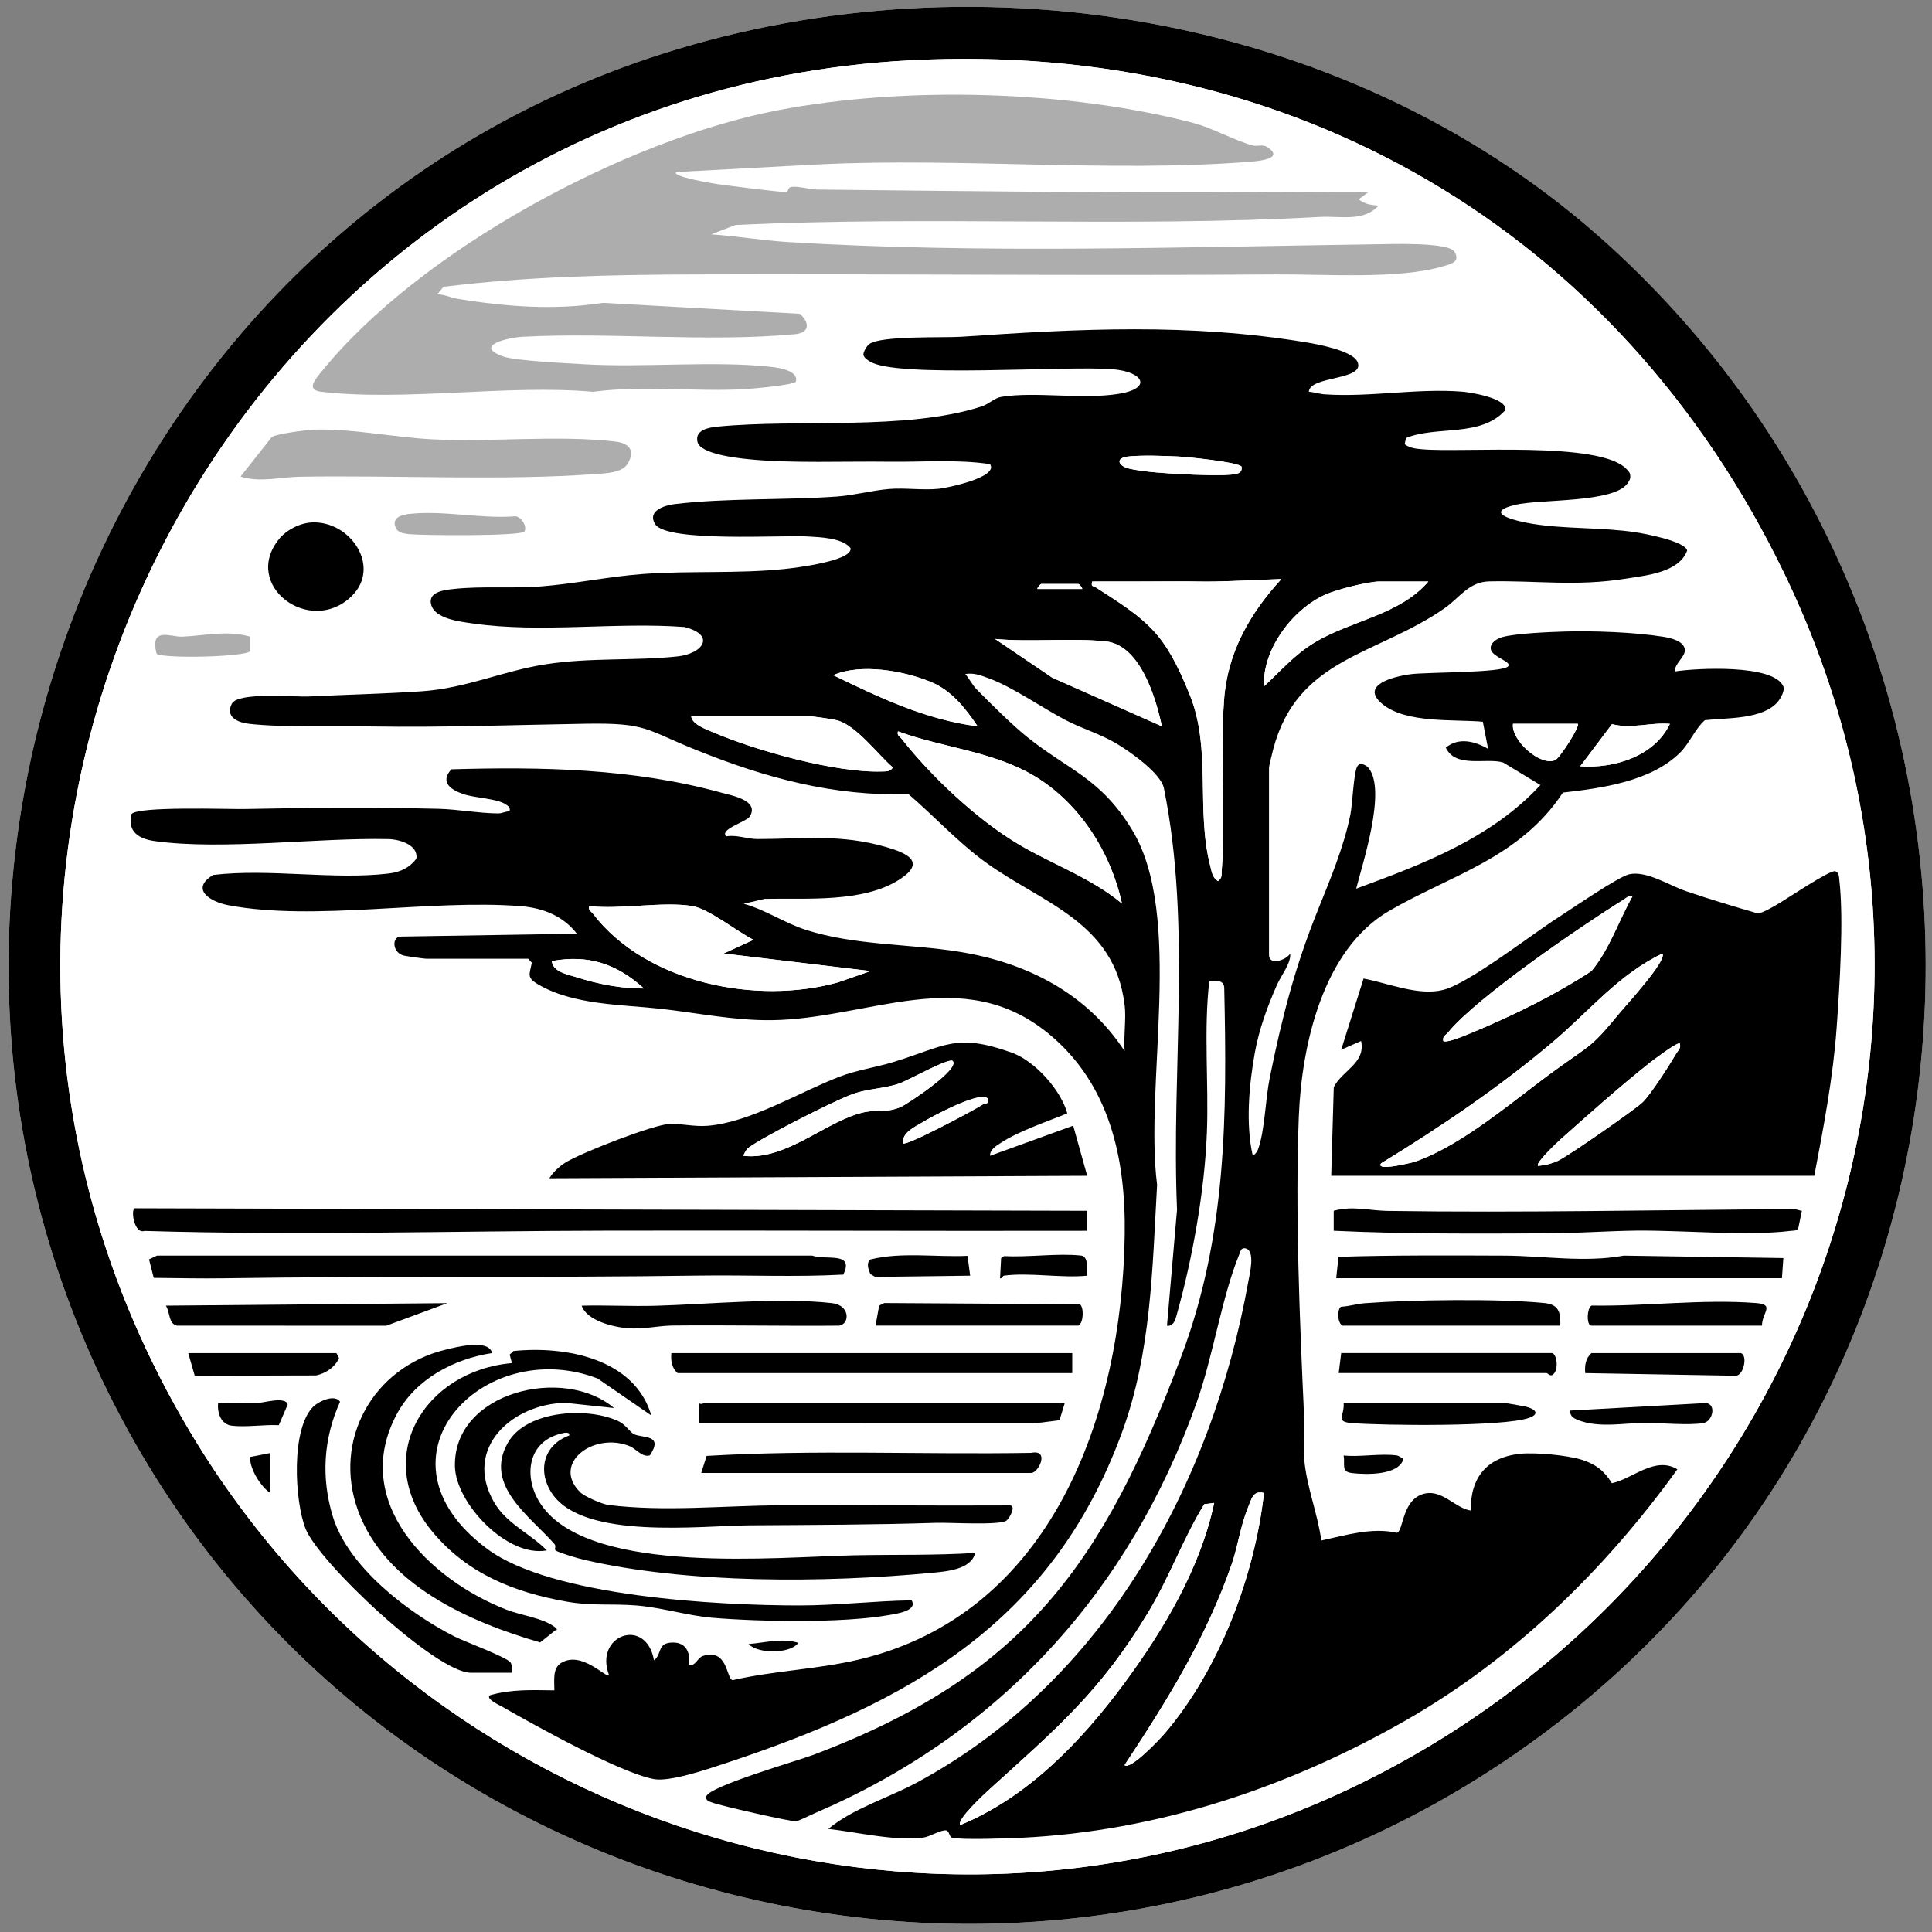 <?xml version="1.0" encoding="UTF-8"?>
<svg id="Layer_1" data-name="Layer 1" xmlns="http://www.w3.org/2000/svg" viewBox="0 0 780 780">
  <rect x="0" y="0" width="780" height="780" fill="#808080" stroke="none"/>
  <defs>
    <style>
      .cls-1 {
        fill: #adadad;
      }

      .cls-2 {
        fill: #fff;
      }
    </style>
  </defs>
  <path class="cls-2" d="M649.63,99.08C548.34,6.8,396.86-19.64,267.25,21.77,42.63,93.54-61.71,357.31,46.32,567.48c109.65,213.32,387.37,275.46,578.91,130.86,193.91-146.39,203.1-436.43,24.39-599.25Z"/>
  <path d="M649.63,99.08c178.7,162.82,169.52,452.86-24.39,599.25-191.55,144.61-469.26,82.46-578.91-130.86C-61.71,357.31,42.63,93.54,267.25,21.77c129.61-41.41,281.09-14.97,382.38,77.31ZM367.34,24.35C93.46,38.77-63.79,342.77,76.83,578.22c94.63,158.44,295.4,223.44,464.32,145.68,185.49-85.39,269.58-305.72,179.13-492.53C653.16,92.75,521.68,16.22,367.34,24.35Z"/>
  <path class="cls-2" d="M367.34,24.35c154.34-8.13,285.82,68.4,352.94,207.03,90.45,186.81,6.36,407.14-179.13,492.53-168.92,77.76-369.68,12.76-464.32-145.68C-63.79,342.77,93.46,38.77,367.34,24.35ZM481.8,49.65c-50.64-13.21-116.32-14.99-167.74-5.13-61.48,11.79-144.6,56.5-184.28,105.55-2.53,3.12-6.39,7.39-.04,8.12,33.82,3.91,75.06-3.06,109.67,0,19.88-2.64,40.29-.03,60.32-1.01,3.21-.16,20.61-1.67,21.57-3.08,1.18-4.33-6.44-5.56-9.65-5.92-23.12-2.65-51.93.37-76.29-1.13-6.68-.41-27.13-1.34-32.11-3.09-12.62-4.42,2.11-7.69,7.9-7.99,36-1.86,73.79,2.25,109.66-1.01,6.27-.57,6.06-4.71,2.11-8.25l-79.54-4.43c-19.57,3.06-38.74,1.57-58.21-1.54-2.92-.47-5.65-1.83-8.64-1.92l2.51-3.01c34.04-4.2,67.28-4.88,101.58-5,77.75-.28,155.93.57,234.26-.01,19.6-.15,50.02,2.11,68.01-3.35,3.15-.96,6.65-1.86,4.33-5.77s-25.89-3.12-31.22-3.05c-78.03,1.08-160.66,3.89-238.27-.92-10.13-.63-20.46-2.42-30.62-3.08l9.8-3.77c78.27-3.8,157.58,1.06,236.01-3.27,8.06-.44,17.65,2.09,23.61-4.55-3.71-.43-5.06-.44-8.03-2.54l4.01-2.99c-13.9.13-27.84-.19-41.75-.05-59.96.57-120.7-.31-180.96-.93-2.82-.03-7.39-1.4-10.06-1.08-2.02.24-1.3,1.84-2.15,2.05-1.37.32-24.2-2.64-27.84-3.15-1.41-.2-19.04-3.05-16.72-4.9l57.77-3.08c56.19-2.74,117.29,3.25,172.95-.98,3.5-.27,15.3-1.06,7.92-5.97-2-1.32-3.97-.14-6.14-.74-7.22-2-16.04-7.01-23.74-9.02ZM454.01,405.65c.69,5.81-.5,12.71,0,18.65-15.38-23.51-39.75-35.83-67.02-40.16-20.25-3.21-41.88-2.47-61.62-8.78-8.54-2.73-16.47-8.19-25.17-10.56l8.55-1.99c16.77-.35,39.79,1.69,54.48-7.88,10.81-7.04,2.87-10.59-5.51-13.02-18.6-5.4-33.55-3.22-52.01-3.23-4.11,0-8.24-1.82-12.56-1.09-2.84-2.92,8.2-5.83,9.55-8.06,3.92-6.49-7.35-8.44-11.54-9.59-35.47-9.77-72.34-10.49-108.95-9.42-4.73,5.14-.35,8.24,4.83,10.01,4.63,1.58,13.45,1.76,17.02,4.1,1.21.79,1.97,1.25,1.64,2.89-1.54-.11-3.04.82-4.52.81-7.52-.02-16.64-1.67-24.09-1.86-26.27-.65-52.28-.46-78.42.08-6.44.13-43.53-1.21-45.65,2.1-1.7,7.19,3.12,10,9.51,10.87,27.4,3.76,65.85-1.46,94.31-.82,4.44.1,12.07,2.34,11.22,7.93-2.88,3.76-6.58,5.41-11.22,5.97-22.15,2.64-48.25-2.11-70.81.57-9.41,5.68-1.27,10.81,6.02,12.2,34.97,6.66,81.41-2.49,118.22.41,8.82.7,17.11,3.92,22.58,11.12l-71.74,1.16c-3.12,1.03-2.4,6.79,2.08,7.7,1.28.26,7.94,1.23,8.83,1.23h41.22l1.44,1.63c-.92,4.71-2.17,5.93,2.38,8.64,14.24,8.49,34,8.21,49.5,9.93,14.97,1.66,29.85,4.81,45.02,4.61,39.09-.51,76.95-23.09,111.73,5.45,24.66,20.24,31.18,50.41,30.73,81.17-1.06,72.94-29.49,153.19-107.42,171.54-16.91,3.98-34.13,4.45-50.88,8.3-2.61-.58-1.81-12.86-11.94-9.8-2.22.67-2.97,4.16-5.73,3.82.84-5.68-1.52-9.78-7.57-9.16-5.09.52-3.33,4.72-6.5,7.14-3.17-17.91-24.44-10.17-18.11,6.05-1.37,1.15-11.22-10.15-19.5-4.93-3.47,2.19-2.57,7.41-2.61,10.99-8.97-.11-17.47-.52-26.14,2.02-1.53,1.52,4.09,4.02,5.01,4.55,13.36,7.65,47.62,26.69,61.29,29.26,6.41,1.2,21.34-3.89,28.16-6.14,74.43-24.53,132.68-56.68,160.91-134.03,11.74-32.18,12.18-66.01,14.1-99.79-5.17-40.28,10.88-108.73-10.07-143.23-12.84-21.15-25.68-24.05-42.73-37.8-5.53-4.46-15.04-13.81-20.17-19.09-1.68-1.73-2.87-4.25-4.48-6.08,3.7-.57,6.44.63,9.73,1.83,9.28,3.39,21.36,11.82,30.61,16.69,6.68,3.52,14.11,5.64,20.66,9.53,5.45,3.24,17.98,12.01,19.2,18.05,11.3,55.85,2.92,113.41,5.3,170.19l-4.06,46.83c2.38.37,3.27-2.03,3.76-3.78,6.49-22.94,11.46-50.61,12.36-74.31.77-20.31-1.34-40.84.96-61.04,2.51-.02,5.73-.74,6.03,2.53,1.16,51.59,1.03,100.26-17.33,148.98-31.42,83.39-63.19,128.84-149.04,161.05-6.03,2.26-41.89,12.6-42.74,16.63-.36,1.72,1.33,2.04,2.51,2.5,2.95,1.15,32.05,7.83,33.8,7.52,1.15-.2,5.88-2.57,7.59-3.3,74.69-32.07,127.01-89.49,154.16-166,6.56-18.48,10.14-42.57,17.09-59.48.48-1.17.7-2.91,2.48-2.54,4.19.88,1.76,10.34,1.23,13.31-14.81,82.62-58.57,161.96-133.93,202.42-11.76,6.32-25.46,10.26-35.67,18.67,11.33,1.24,27.45,5.12,38.64,3.46,2.27-.34,7.24-3.3,9.05-2.84,1.19.3,1.14,2.63,2.27,2.93,3.66.96,22.87.27,28,.02,54.82-2.61,107.67-20.26,154.95-47.26,43.78-25,80.51-60.76,109.89-101.5-9.03-5.47-18.08,3.86-26.44,5.62-3.01-4.94-6.48-7.64-11.97-9.42-5.84-1.9-18.95-3.11-25.14-2.46-13.3,1.4-20.04,9.51-19.88,22.9-6.09-.88-11.35-8.34-18.36-6.89-9.49,1.97-8.7,15.08-11.42,15.88-10.15-2.29-20.62.97-30.53,3.11-1.53-11.04-5.99-21.75-6.91-32.9-.5-6,.18-12.06-.09-18.06-1.74-38.4-3.58-81.61-2.1-119.98,1.12-28.96,9.64-67.69,36.57-83.3,24.89-14.43,52.73-21.35,70.05-47.71,15.73-1.79,35.46-4.45,47.28-16.1,3.78-3.73,6.01-9.54,10.03-13.13,8.56-1.01,23.58-.14,29.6-7.61,1.07-1.33,2.77-4.38,2.11-5.98-3.8-9.14-35.29-7.41-43.78-6.09-.25-3.11,4.07-5.78,4-8.58-.09-3.69-5.81-4.96-8.64-5.41-11.62-1.86-28.28-2.48-40.09-2.12-6.12.19-19.5.75-24.92,2.23-2.17.6-5.32,2.47-4.64,5.11.79,3.07,8.73,4.88,6.92,6.74-2.61,2.68-32.85,2.24-39.58,3.17-6.24.86-20.54,4.24-11.2,11.99,9.57,7.93,28.79,6.12,40.59,7.17l2.13,10.96c-5.23-3.06-11.95-4.83-17.08-.49,3.96,8.45,16.34,3.95,23.16,5.99l15.03,9.1c-19.82,21.51-47.56,31.97-74.38,41.85,2.75-10.73,12.23-39.56,5.07-48.67-.99-1.26-3.47-2.53-4.59-.75-1.49,2.38-1.96,15.14-2.79,19.38-2.59,13.09-8.34,26.7-13.31,39.08-9.19,22.88-14.34,42.99-19.28,67.37-1.72,8.5-1.93,20.1-4.38,27.86-.52,1.65-1.04,2.55-2.45,3.59-2.93-12.72-1.53-28.58.8-41.54,1.72-9.54,5.01-18.55,8.9-27.37,1.79-4.07,5.79-8.88,5.39-12.74-1.56,2.6-8.55,5.03-8.55.5v-75.61c0-.63,1.36-6.12,1.69-7.38,9.72-37.03,41.73-37.88,69-56.82,6.38-4.43,9.91-10.8,18.27-10.98,19.29-.41,34.96,2.13,55.14-1.1,8.31-1.33,21.39-2.48,24.71-11.3-.63-3.81-17.27-6.88-20.8-7.42-13.72-2.07-28.33-1.23-41.81-3.44-6.01-.98-20.51-4.29-6.86-7.62,10-2.44,40.08-.67,45.5-8.81.64-.97,1.19-1.81.99-3.04-.03-1.2-.78-1.83-1.52-2.62-10.67-11.39-66.24-6.5-82.52-7.98-2.5-.23-4.94-.44-7.03-2.03l.55-2.53c12.61-5.08,30.11-.11,40.12-11.25.82-4.86-14.3-7.21-17.48-7.45-18.44-1.44-36.97,2.32-55.37,1.09-2.23-.15-4.29-.86-6.49-1.06.35-6.54,22.94-4.47,19.64-12.06-1.93-4.44-15.77-7.05-20.43-7.82-47.51-7.88-91.83-5.56-139.47-2.31-7.24.49-32.53-.54-37.24,2.98-.95.71-2.54,3.29-2.32,4.45.46,1.22,1.5,1.85,2.52,2.51,10.84,6.96,79.88,1.54,98.35,3.19,12.35,1.1,15.83,7.8,1.92,9.96-14.84,2.3-33.37-1.04-47.09,1.17-2.83.46-4.99,2.92-8.14,3.93-30.54,9.81-74,4.89-106.53,8.1-3.56.35-9.11,1.54-8.03,6.18s15.65,6.45,20.11,6.92c17.32,1.82,39.35.82,57.25,1.06,13.53.18,27.45-1.03,40.75.98,3.6,5.36-17.64,9.64-20.73,9.95-6.54.66-13.57-.45-20.02.08-6.98.58-14.06,2.56-21.08,3.05-21.17,1.5-44.64.55-65.34,3.03-4.09.49-11.37,2.62-8.05,8.09,4.53,7.47,51.39,4.38,61.38,4.98,5.29.32,14.06.54,17.51,4.68,1.06,5.25-22.68,8.05-26.61,8.46-18.95,1.98-38.27.63-57.29,2.03-13.58,1-27.71,3.99-41.24,5.02-11.58.88-23.54-.23-35.17,1.03-3.59.39-10.26,1.1-9.04,6.16,1.45,6.04,12.13,7.07,17.22,7.8,27.19,3.88,57.47-.7,85.08,1.39,12.86,3.26,7.4,10.77-2.78,11.87-17.23,1.85-35.07.39-53.14,3.16-17.65,2.71-32.04,9.71-50.42,10.94-14.9.99-30.23,1.34-45.19,2.07-5.89.29-28.76-1.93-31.23,2.97-2.72,5.4,2.56,7.58,7.06,8.08,13.62,1.52,34.72.82,49.21,1.06,28.85.47,57.78-.63,86.47-1.1,24.96-.41,23.99,2.24,44.79,10.61,28,11.27,55.1,18.67,85.74,17.86,10.48,8.99,19.8,19.27,30.98,27.41,22.59,16.45,52.22,24.02,56.19,57.58ZM97.11,192.41c7.85,2.51,16.07.2,23.66.07,38.34-.66,82.02,1.67,119.59-1.08,4.28-.31,10.77-.51,12.98-4.11,3.21-5.23.84-8.34-4.91-9.01-23.59-2.75-50.54.35-74.46-.94-15.53-.84-31.55-4.33-47.21-3.87-2.94.09-14.92,1.65-16.99,2.92l-12.67,16.02ZM211.71,214.59c1.32-1.96-1.47-6.79-4.47-6.09-13.71.92-28.7-2.56-42.29-.98-4.08.47-7.43,2.35-4.52,6.6,1.35,1.04,2.87,1.32,4.52,1.51,4.95.57,45.45.91,46.76-1.04ZM125.91,210.92c-4.79.22-10.21,2.96-13.23,6.68-15.24,18.76,12.45,39.34,29.17,23.2,12.31-11.88-.32-30.61-15.94-29.88ZM101.02,257.05c-9.06-2.73-18.55-.38-27.53-.01-4.29.18-12.33-3.85-10.59,5.43.1.55.14,1.13.47,1.6,4.52,1.93,35.77,1.09,37.65-1.18v-5.84ZM732.48,474.7c3.81-19.88,7.59-39.72,9.04-59.99,1.19-16.53,2.92-43.56,1.06-59.52-.15-1.28-.11-2.97-1.66-3.44-2.17-.65-20.52,11.85-24.22,13.87-2.21,1.2-4.42,2.6-6.9,3.2-9.74-2.84-19.5-5.75-29.11-9.03-6.94-2.37-15.78-8.3-22.88-6.84-4.27.88-23.54,14.14-28.79,17.5-10.65,6.81-35.88,26.5-46.3,29.18-10.01,2.58-22.4-2.75-32.2-4.57l-9.04,28.75,8.03-3.54c1.94,8.98-7.74,11.94-11.03,18.67l-1.03,35.77h195.03ZM84.81,422.03c1.23-1.24,1.57-5.57,1.26-7.3-1.01-5.63-12.53-4.34-13.99,1.2-1.08,4.09,9.04,9.82,12.72,6.1ZM103.85,411.37c-5.76,1.76-3.5,11.21,1.86,11.94,5.75.78,10.76-4.13,7.57-9.69-2.38-1.86-6.52-3.14-9.43-2.25ZM161.14,412.51c-4.93-3.57-15.08-.87-12.02,6.45,4.36,10.43,19.99-.69,12.02-6.45ZM201.4,413.47c-2.78-3.11-12.93-3.67-14.39,1.72-.82,13.72,21.92,6.7,14.39-1.72ZM124.4,413.35c-.76,2.74.2,8.14,2.87,9.45,9.92,4.85,11.77-16.05-2.87-9.45ZM430.89,449.49c-2.57-9.41-13.09-21.15-22.34-24.47-22.81-8.19-27.01-2.6-48.04,3.81-7.06,2.15-14.44,3.15-21.37,5.79-16.16,6.15-36.11,18.54-53.54,19.91-5.27.41-10.55-.9-15.06-.79-6.52.17-36.42,11.85-42.42,15.73-2.45,1.58-4.79,3.76-6.34,6.24l217.15-1-5.65-20.24-33.55,12.17c-.18-2.52,2.54-4.06,4.32-5.23,7.27-4.78,18.76-8.59,26.84-11.91ZM438.93,488.82l-384.47-1.02c-1.8.26-.37,10.58,3.88,9.15,62.42,1.88,124.91.02,187-.11,64.53-.13,129.07.19,193.58.05v-8.08ZM727.47,488.83c-1.16-.12-2.13-.67-3.33-.66-54.64.27-109.52,1.52-164.12.7-7.12-.11-14.02-2.17-21.56-.04v8.06c28.92,1.36,57.98,1.19,87,1.04,11.53-.06,23.51-.96,35.1-1.09,18.71-.22,44.86,2.32,62.42.09,1.1-.14,2.26.09,3.01-1.01l1.47-7.09ZM62.06,515.91c9.49.1,19.05.32,28.56.17,63.78-.98,127.88-.18,191.94-1.09,19.28-.28,38.74.66,57.91-.4,4.58-9.46-6.98-5.68-12.58-7.67H63.38s-3.23,1.51-3.23,1.51l1.9,7.47ZM390.62,507.02c-12.92.58-26.62-1.63-39.17,1.44-1.9,1.41-.79,4.21-.07,5.91l1.93,1.14,38.37-.48-1.06-8.01ZM405.25,515.03c10.16-1.4,23.19,1.04,33.68,0-.09-2.35.64-7.8-2.48-8.13-9.6-1.03-21.23.78-31.06.21l-1.21.8-.43,8.13c.37.51,1.21-.97,1.5-1.01ZM719.42,516.04l.57-8.13-64.46-.98c-15.84,2.91-32.35.06-48.17,0-22.3-.09-44.76-.21-66.96.48l-.94,8.63h179.96ZM180.55,526.13l-113.6,1.01c1.77,2.68,1.03,7.39,4.51,8.07l84.5.03,24.59-9.1ZM234.85,527.14c2.03,6.05,12.71,8.64,18.56,9.1,6.44.51,12.31-1.02,18.09-1.09,22.46-.25,44.94.27,67.4.04,4.27-.82,4.3-8.26-3-9.09-20.9-2.38-49.93.48-71.36,1.07-9.88.27-19.82-.29-29.69-.04ZM353.47,535.2h81.94c2.14-1.22,2.2-7.49.57-8.63l-78.96-.49-2.08,1.03-1.47,8.1ZM629.94,535.2c.17-5.58-.69-8.55-6.48-9.13-18.22-1.82-53.87-1.35-72.43.07-3.14.24-6.43,1.28-9.63,1.43-1.66,1.13-1.47,6.5.57,7.63h87.97ZM711.37,535.2c0-5.31,5.41-8.51-2.46-9.12-21.49-1.67-44.72,1.37-66.23,1.02-1.95.46-2.37,8.11-.17,8.11h68.87ZM198.65,546.28c-1.31-5.87-14.49-2.41-18.92-1.33-29.09,7.08-45.66,36.5-35.12,65.11,11.05,30,44.99,44.76,73.44,53.04l6.19-4.92c1.29-.07.05-1.05-.5-1.45-4.85-3.55-13.53-4.6-19.31-6.85-31.04-12.11-63.28-43.61-44.17-79.07,7.55-14.02,22.96-22.19,38.38-24.52ZM262.99,571.49c-6.76-23.06-34.69-28.18-55.63-26.05l-1.57,1.43.91,3.45c-35.39,3.11-56.94,38.09-32.14,68.03,14.06,16.97,32.97,24.51,54.25,28.27,10.27,1.81,17.77.8,27.65,1.51s21.27,4.19,31.19,5.01c19.3,1.6,52.51,2.21,71.26-1.1,3.26-.58,11.68-1.72,9.15-5.95-15.07.24-30.21,2.07-45.28,2.07-32.56,0-99.97-3.46-126.04-22.81-49.31-36.61-1.77-86.54,44.51-68.83l21.76,14.97ZM135.82,546.29h-59.82l2.62,9.13,49.09-.13c3.97-.95,7.42-3.24,9.18-6.96l-1.07-2.05ZM432.9,546.29h-161.86c-.25,3.06.12,5.97,2.51,8.07h159.35v-8.07ZM540.47,554.35h83.95c.37,0,1.45,1.55,2.53.62,2.53-1.85,1.58-8.68-.52-8.68h-84.95l-1.01,8.07ZM702.83,546.29h-60.32c-2.39,2.1-2.76,5.01-2.52,8.07l60.81,1.07c3.23-.15,4.86-8.27,2.03-9.14ZM247.91,568.46c-20.28-17.23-64.96-6.59-64.23,23.6.36,14.95,21.23,36.89,37.09,33.87-6.88-7.01-16.21-10.65-21.3-19.46-12.63-21.86,7.47-39.78,28.84-40.1l19.61,2.09ZM206.69,675.33c.08-1.39.14-2.72-.5-4.03-.98-2.01-18.73-8.58-22.64-10.56-18.47-9.38-42.93-27.95-49.18-48.47-4.76-15.65-3.8-31.43,2.92-46.33-2.12-3.21-8.5-.23-10.69,1.86-9.26,8.81-7.65,38.32-3.22,49.44,5.4,13.56,52.58,58.1,66.72,58.1h16.59ZM88.06,566.45c-.41,4.06,1.2,8.61,5.47,9.14,5.74.71,13.09-.51,19.03-.2l3.6-8.36c-.82-3.42-9.94-.62-12.47-.54-5.19.17-10.44-.21-15.63-.04ZM429.88,566.45h-145.27c-.62,0-1.52.79-2.5,0v8.08s136.26.04,136.26.04l9.37-1.19,2.14-6.93ZM542.48,566.45c.39,5.29-3.61,7.59,3.47,8.11,12.95.97,60.99,1.53,71.37-2.12,4.77-1.68,2.21-3.73-1.38-4.55-1.34-.31-7.76-1.44-8.61-1.44h-64.84ZM633.97,569.48c-.28,2.43,1.68,3.3,3.54,4,8.14,3.05,17.97,1.07,26.07,1,6.73-.06,18.24,1.13,24.17.04,3.66-.67,5.35-7.56,1-8.06l-54.78,3.03ZM234.18,602.4c-11.64-11.57,5.48-24.43,20.01-18.55,2.61,1.06,5.12,4.7,8.18,3.7,5.62-8.46-2.63-6.84-6.4-8.51-1.5-.66-3.32-3.77-5.98-5.09-12.24-6.05-37.36-4.74-44.94,8.49-9.96,17.36,9.22,29.89,18.82,40.98.79.92-.29,2.11.48,2.58,1.64.99,9,3.16,11.28,3.69,42.15,9.8,97.3,9.36,140.46,5.31,5.84-.55,16.05-1.29,17.6-8.05-16.25,1.05-32.47.62-48.8.96-31.3.66-104.62,7.97-125.54-19.2-8.24-10.7-7.3-26.48,7.18-29.93.98-.23,3.55-.99,3.28.77-10.44,3.78-13.03,14.46-6.86,23.53,12.73,18.7,60.08,12.86,79.71,12.73,25.25-.16,50.28-.2,75.4-1.01,5.29-.17,25.47,1.11,28.26-.89,1.2-.86,4.38-6.52.96-6.13-30.85.17-61.71-.2-92.56-.04-22.67.12-46.51,2.65-69.06-.14-2.55-.32-9.66-3.38-11.49-5.2ZM109.18,586.61l-8.11,1.59c-.62,4.24,4.3,12.34,8.11,14.54v-16.13ZM283.1,594.68h133.21c3,0,7.59-9.64.05-8.11-43.68.74-87.54-1.35-131.08,1.23l-2.18,6.89ZM564.09,587.62c-6.47-.95-14.9.7-21.61,0,.65,3.88-1.19,6.59,3.47,7.11,5.67.64,18.56.98,20.65-5.61-.24-.48-2.3-1.47-2.5-1.5ZM322.31,663.25c-6.7-2.04-13.33-.03-20.1.49,3.66,4,16.8,4.08,20.1-.49Z"/>
  <path d="M454.01,405.65c-3.97-33.56-33.6-41.13-56.19-57.58-11.18-8.14-20.5-18.42-30.98-27.41-30.64.81-57.74-6.6-85.74-17.86-20.8-8.37-19.83-11.02-44.79-10.61-28.69.47-57.62,1.57-86.47,1.1-14.49-.24-35.59.47-49.21-1.06-4.5-.5-9.78-2.68-7.06-8.08,2.47-4.9,25.34-2.68,31.23-2.97,14.96-.73,30.29-1.08,45.19-2.07,18.38-1.22,32.77-8.22,50.42-10.94,18.07-2.78,35.91-1.31,53.14-3.16,10.18-1.09,15.64-8.61,2.78-11.87-27.6-2.08-57.89,2.49-85.08-1.39-5.09-.73-15.77-1.76-17.22-7.8-1.22-5.06,5.45-5.77,9.04-6.16,11.63-1.26,23.58-.14,35.17-1.03,13.53-1.03,27.65-4.02,41.24-5.02,19.02-1.4,38.34-.06,57.29-2.03,3.93-.41,27.67-3.21,26.61-8.46-3.45-4.14-12.22-4.36-17.51-4.68-9.99-.6-56.85,2.49-61.38-4.98-3.32-5.47,3.96-7.6,8.05-8.09,20.7-2.48,44.17-1.53,65.34-3.03,7.02-.5,14.1-2.47,21.08-3.05,6.45-.53,13.49.57,20.02-.08,3.09-.31,24.33-4.59,20.73-9.95-13.3-2.01-27.22-.8-40.75-.98-17.9-.24-39.93.75-57.25-1.06-4.46-.47-18.97-2.09-20.11-6.92s4.46-5.83,8.03-6.18c32.53-3.21,75.99,1.71,106.53-8.1,3.15-1.01,5.31-3.48,8.14-3.93,13.72-2.21,32.25,1.13,47.09-1.17,13.91-2.15,10.43-8.86-1.92-9.96-18.47-1.64-87.52,3.77-98.35-3.19-1.03-.66-2.07-1.29-2.52-2.51-.22-1.16,1.37-3.74,2.32-4.45,4.71-3.53,29.99-2.49,37.24-2.98,47.65-3.25,91.97-5.57,139.47,2.31,4.65.77,18.5,3.38,20.43,7.82,3.3,7.59-19.29,5.52-19.64,12.06,2.2.19,4.26.91,6.49,1.06,18.4,1.23,36.93-2.52,55.37-1.09,3.18.25,18.3,2.59,17.48,7.45-10.01,11.14-27.51,6.17-40.12,11.25l-.55,2.53c2.09,1.59,4.53,1.8,7.03,2.03,16.28,1.48,71.85-3.41,82.52,7.98.74.79,1.49,1.42,1.52,2.62.2,1.24-.35,2.08-.99,3.04-5.41,8.15-35.5,6.38-45.5,8.81-13.65,3.33.85,6.63,6.86,7.62,13.48,2.21,28.09,1.37,41.81,3.44,3.53.53,20.16,3.61,20.8,7.42-3.32,8.81-16.4,9.97-24.71,11.3-20.18,3.23-35.85.69-55.14,1.1-8.36.18-11.89,6.55-18.27,10.98-27.27,18.94-59.29,19.8-69,56.82-.33,1.26-1.69,6.75-1.69,7.38v75.61c0,4.53,6.99,2.1,8.55-.5.4,3.86-3.6,8.67-5.39,12.74-3.89,8.82-7.18,17.83-8.9,27.37-2.33,12.96-3.73,28.82-.8,41.54,1.41-1.04,1.93-1.94,2.45-3.59,2.45-7.76,2.67-19.37,4.38-27.86,4.93-24.38,10.09-44.5,19.28-67.37,4.97-12.38,10.72-25.99,13.31-39.08.84-4.24,1.3-17.01,2.79-19.38,1.12-1.78,3.6-.51,4.59.75,7.16,9.1-2.31,37.94-5.07,48.67,26.82-9.88,54.56-20.33,74.38-41.85l-15.03-9.1c-6.83-2.04-19.21,2.46-23.16-5.99,5.13-4.34,11.84-2.57,17.08.49l-2.13-10.96c-11.81-1.05-31.03.76-40.59-7.17-9.34-7.74,4.95-11.12,11.2-11.99,6.73-.93,36.97-.48,39.58-3.17,1.81-1.86-6.13-3.67-6.92-6.74-.68-2.64,2.46-4.52,4.64-5.11,5.42-1.49,18.8-2.04,24.92-2.23,11.81-.36,28.48.26,40.09,2.12,2.83.45,8.55,1.73,8.64,5.41.07,2.81-4.25,5.48-4,8.58,8.49-1.33,39.98-3.05,43.78,6.09.66,1.6-1.04,4.65-2.11,5.98-6.02,7.47-21.04,6.6-29.6,7.61-4.02,3.59-6.25,9.41-10.03,13.13-11.82,11.65-31.55,14.31-47.28,16.1-17.32,26.36-45.16,33.28-70.05,47.71-26.93,15.61-35.45,54.34-36.57,83.3-1.48,38.37.36,81.58,2.1,119.98.27,6-.41,12.06.09,18.06.93,11.15,5.39,21.86,6.91,32.9,9.91-2.13,20.37-5.4,30.53-3.11,2.73-.8,1.93-13.91,11.42-15.88,7.01-1.45,12.27,6,18.36,6.89-.15-13.39,6.58-21.5,19.88-22.9,6.19-.65,19.3.56,25.14,2.46,5.49,1.78,8.95,4.48,11.97,9.42,8.36-1.76,17.4-11.09,26.44-5.62-29.38,40.74-66.11,76.5-109.89,101.5-47.28,27-100.13,44.65-154.95,47.26-5.13.24-24.34.94-28-.02-1.12-.29-1.07-2.63-2.27-2.93-1.82-.46-6.78,2.5-9.05,2.84-11.19,1.66-27.31-2.23-38.64-3.46,10.21-8.4,23.91-12.35,35.67-18.67,75.36-40.47,119.12-119.8,133.93-202.42.53-2.97,2.97-12.42-1.23-13.31-1.78-.37-2,1.37-2.48,2.54-6.95,16.92-10.54,41-17.09,59.48-27.15,76.51-79.47,133.94-154.16,166-1.71.73-6.45,3.1-7.59,3.3-1.75.31-30.85-6.37-33.8-7.52-1.19-.46-2.88-.78-2.51-2.5.85-4.03,36.71-14.37,42.74-16.63,85.86-32.21,117.63-77.67,149.04-161.05,18.35-48.72,18.49-97.39,17.33-148.98-.31-3.26-3.53-2.55-6.03-2.53-2.31,20.2-.19,40.73-.96,61.04-.9,23.7-5.87,51.37-12.36,74.31-.49,1.75-1.38,4.15-3.76,3.78l4.06-46.83c-2.38-56.78,6-114.34-5.3-170.19-1.22-6.04-13.75-14.81-19.2-18.05-6.55-3.89-13.98-6.01-20.66-9.53-9.25-4.87-21.33-13.3-30.61-16.69-3.29-1.2-6.02-2.4-9.73-1.83,1.61,1.83,2.81,4.35,4.48,6.08,5.13,5.28,14.63,14.63,20.17,19.09,17.05,13.75,29.89,16.65,42.73,37.8,20.95,34.5,4.9,102.95,10.07,143.23-1.92,33.78-2.35,67.61-14.1,99.79-28.23,77.35-86.48,109.5-160.91,134.03-6.82,2.25-21.75,7.34-28.16,6.14-13.68-2.57-47.94-21.61-61.29-29.26-.92-.53-6.54-3.03-5.01-4.55,8.68-2.54,17.18-2.13,26.14-2.02.04-3.58-.86-8.8,2.61-10.99,8.28-5.22,18.13,6.07,19.5,4.93-6.33-16.21,14.94-23.95,18.11-6.05,3.17-2.42,1.41-6.62,6.5-7.14,6.05-.62,8.41,3.48,7.57,9.16,2.76.34,3.51-3.15,5.73-3.82,10.13-3.06,9.33,9.22,11.94,9.8,16.75-3.86,33.97-4.32,50.88-8.3,77.93-18.35,106.36-98.6,107.42-171.54.45-30.76-6.07-60.93-30.73-81.17-34.78-28.54-72.65-5.96-111.73-5.45-15.17.2-30.05-2.95-45.02-4.61-15.5-1.72-35.27-1.45-49.5-9.93-4.55-2.72-3.31-3.93-2.38-8.64l-1.44-1.63h-41.22c-.89,0-7.55-.96-8.83-1.23-4.49-.92-5.21-6.68-2.08-7.7l71.74-1.16c-5.47-7.19-13.77-10.42-22.58-11.12-36.81-2.91-83.25,6.25-118.22-.41-7.29-1.39-15.43-6.52-6.02-12.2,22.57-2.68,48.66,2.07,70.81-.57,4.64-.55,8.34-2.21,11.22-5.97.86-5.59-6.78-7.83-11.22-7.93-28.45-.65-66.91,4.57-94.31.82-6.39-.88-11.2-3.69-9.51-10.87,2.13-3.32,39.22-1.97,45.65-2.1,26.14-.54,52.15-.73,78.42-.08,7.46.18,16.57,1.83,24.09,1.86,1.47,0,2.98-.92,4.52-.81.33-1.64-.42-2.09-1.64-2.89-3.57-2.34-12.39-2.52-17.02-4.1-5.17-1.77-9.56-4.86-4.83-10.01,36.62-1.06,73.48-.35,108.95,9.42,4.19,1.15,15.47,3.11,11.54,9.59-1.35,2.24-12.39,5.15-9.55,8.06,4.32-.73,8.44,1.09,12.56,1.09,18.46,0,33.41-2.16,52.01,3.23,8.38,2.43,16.32,5.97,5.51,13.02-14.68,9.57-37.7,7.53-54.48,7.88l-8.55,1.99c8.69,2.37,16.62,7.83,25.17,10.56,19.74,6.31,41.37,5.56,61.62,8.78,27.28,4.33,51.64,16.65,67.02,40.16-.5-5.94.69-12.85,0-18.65ZM501.26,188.4c-1.45-1.86-21.84-3.91-25.59-4.09-5.62-.27-14.83-.6-20.2,0-5.24.58-4.12,3.74.28,4.85,5.18,1.32,16.18,2.03,21.84,2.29,5.12.23,16.66.77,21.15-.05,1.73-.32,2.82-1.06,2.52-3ZM517.34,233.76c-8.89.35-17.71.81-26.63,1.01-4.79.1-9.31-.08-14.04-.05-11.91.07-23.83.03-35.73.05-.5,2.35.29,1.62,1.29,2.26,21.68,13.87,27.92,18.38,38.09,43.44,8.92,21.98,2.4,46.43,8.33,69.27.62,2.39.75,4.44,3.06,5.99,1.83-1.21,1.42-2.67,1.55-4.47,1.68-22.33-.66-46.55.92-68.64,1.38-19.26,10.44-34.99,23.16-48.85ZM576.66,234.76h-19.6c-4.74,0-17.31,3.23-21.89,5.26-13.28,5.88-25.6,22.22-24.84,37.08,6.64-6.17,12.31-12.76,20.18-17.56,14.92-9.11,34.51-11.14,46.17-24.78ZM436.92,237.79c.08-.65-1.33-2.02-1.51-2.02h-15.08c-.18,0-1.58,1.36-1.51,2.02h18.1ZM469.08,293.23c-2.46-11.67-8.83-32.8-22.61-34.28-13.76-1.48-30.6.37-44.74-.99l23.1,15.64,44.25,19.63ZM394.69,293.23c-4.95-7.31-10.49-14.45-18.84-17.89-11.07-4.56-28.22-7.6-39.46-2.76,18.59,9.03,37.49,18.04,58.3,20.65ZM279.08,289.2c.24,3.26,6.27,5.34,9.06,6.54,17.34,7.39,49.26,16.33,67.84,15.73,1.83-.06,3.32.14,4.51-1.6-5.99-5.16-14.64-16.8-22.27-18.98-1.78-.51-9.77-1.69-11.39-1.69h-47.75ZM636.98,292.23h-26.14c-.93,6.51,11.11,17.4,17.08,14.62,1.86-.87,10.09-13.69,9.06-14.62ZM674.18,292.24c-8.11-.64-15.36,2.14-23.4.13l-12.79,16.99c13.63,1.01,30.01-4.04,36.19-17.12ZM452.99,364.82c-4.47-20.46-16.85-40.24-34.87-51.22-16.94-10.32-37.25-11.61-55.59-18.35-.45,1.74.69,2.02,1.49,3.03,12.01,15.27,30.45,32.62,47.09,42.51,13.85,8.23,29.43,13.6,41.89,24.02ZM279.58,365.82c-11.98-2-29.16,1.49-41.72,0-.44,1.76.73,2.02,1.5,3.03,21.47,28.11,66.25,36.96,99.04,27.73l13.05-4.54-59.3-7.08,12.05-5.53c-6.39-3.19-18.04-12.51-24.63-13.61ZM259.98,399.08c-10.97-9.97-22.45-13.79-37.19-11.07.39,4.47,6.58,5.42,10.05,6.54,8.43,2.73,18.3,4.65,27.14,4.53ZM510.3,602.75c-4.4-1.21-5.04,2.46-6.51,6.06-2.97,7.24-3.99,15.42-6.52,22.7-10.38,29.91-26,54.93-43.26,81.11,2.4,2.13,14.29-10.56,16.06-12.62,22.16-25.82,36.45-63.6,40.24-97.25ZM490.19,606.78l-4.01.51c-8.46,13.81-13.97,29.2-22.32,43.15-19.41,32.4-37.2,47.29-64.16,71.76-2.08,1.89-13.67,12.54-12.04,14.63,27.23-11.19,48.96-33.86,66.16-57.15,15.91-21.55,30.78-46.47,36.37-72.9Z"/>
  <path class="cls-1" d="M481.8,49.65c7.7,2.01,16.52,7.02,23.74,9.02,2.17.6,4.14-.58,6.14.74,7.39,4.9-4.42,5.7-7.92,5.97-55.66,4.22-116.76-1.76-172.95.98l-57.77,3.08c-2.33,1.85,15.31,4.7,16.72,4.9,3.63.51,26.47,3.48,27.84,3.15.85-.2.12-1.8,2.15-2.05,2.67-.32,7.25,1.05,10.06,1.08,60.26.62,121,1.5,180.96.93,13.91-.13,27.85.18,41.75.05l-4.01,2.99c2.97,2.1,4.32,2.11,8.03,2.54-5.96,6.65-15.55,4.11-23.61,4.55-78.43,4.33-157.74-.53-236.01,3.27l-9.8,3.77c10.16.66,20.48,2.45,30.62,3.08,77.61,4.81,160.24,2,238.27.92,5.33-.07,28.85-.95,31.22,3.05s-1.17,4.82-4.33,5.77c-17.99,5.46-48.41,3.2-68.01,3.35-78.33.58-156.51-.26-234.26.01-34.3.12-67.54.81-101.58,5l-2.51,3.01c2.99.09,5.73,1.46,8.64,1.92,19.47,3.11,38.64,4.6,58.21,1.54l79.54,4.43c3.95,3.54,4.16,7.68-2.11,8.25-35.87,3.26-73.66-.85-109.66,1.01-5.8.3-20.52,3.57-7.9,7.99,4.98,1.74,25.43,2.68,32.11,3.09,24.36,1.49,53.17-1.53,76.29,1.13,3.21.37,10.83,1.6,9.65,5.92-.96,1.42-18.36,2.93-21.57,3.08-20.03.97-40.44-1.63-60.32,1.01-34.61-3.05-75.85,3.91-109.67,0-6.35-.73-2.49-5,.04-8.12,39.69-49.05,122.81-93.76,184.28-105.55,51.43-9.86,117.1-8.07,167.74,5.13Z"/>
  <path d="M732.48,474.7h-195.03s1.03-35.76,1.03-35.76c3.3-6.73,12.97-9.69,11.03-18.67l-8.03,3.54,9.04-28.75c9.79,1.82,22.19,7.15,32.2,4.57,10.42-2.68,35.65-22.38,46.3-29.18,5.25-3.36,24.52-16.62,28.79-17.5,7.1-1.46,15.94,4.47,22.88,6.84,9.6,3.28,19.37,6.19,29.11,9.03,2.49-.6,4.69-1.99,6.9-3.2,3.71-2.02,22.05-14.52,24.22-13.87,1.55.46,1.51,2.15,1.66,3.44,1.86,15.96.12,42.99-1.06,59.52-1.45,20.27-5.24,40.11-9.04,59.99ZM659.1,361.8c-1.7-.35-2.66.83-3.91,1.61-16.79,10.43-58.98,39.25-70.48,53.32-.93,1.14-2.44,1.62-2,3.53,1.24,1.1,10.07-2.75,12.03-3.56,16.1-6.68,33.27-15.13,47.79-24.67,7.28-8.76,10.99-20.28,16.59-30.24ZM557.56,469.68c-2.33,3.4,12.58-.28,13.87-.73,19.57-6.87,40.29-25.3,57.18-37.43,14.33-10.29,13.95-8.8,25.5-22.82,2.34-2.84,19.11-21.11,17.05-23.72-17.44,8.26-29.42,23.08-43.75,35.26-21.67,18.42-45.64,34.64-69.85,49.44ZM678.19,421.28c-.79-.88-11.21,7.04-12.53,8.09-11.25,8.91-24.92,21.04-35.73,30.71-1.15,1.03-10.18,9.52-9.03,10.6,2.83-.16,5.83-.94,8.37-2.18,4.08-1.97,30.6-20.37,33.88-23.49,3.31-3.15,11-15.23,13.57-19.66.77-1.32,2.02-1.99,1.46-4.07Z"/>
  <path d="M430.89,449.49c-8.08,3.32-19.57,7.13-26.84,11.91-1.78,1.17-4.5,2.71-4.32,5.23l33.55-12.17,5.65,20.24-217.15,1c1.54-2.48,3.89-4.66,6.34-6.24,6-3.87,35.9-15.55,42.42-15.73,4.51-.12,9.79,1.2,15.06.79,17.43-1.37,37.38-13.76,53.54-19.91,6.94-2.64,14.31-3.64,21.37-5.79,21.02-6.4,25.23-12,48.04-3.81,9.25,3.32,19.77,15.06,22.34,24.47ZM384.63,428.34c-1.48-1.43-18.38,8.04-21.57,9.11-7.18,2.4-12.76,1.79-20.32,4.83-7.63,3.06-34.92,16.78-40.83,21.3-.58.45-1.92,2.92-1.73,3.06,17.47,2.07,34.28-14.88,49.26-17.72,4.69-.89,8.41.41,14.07-1.93,2.62-1.08,24.37-15.5,21.11-18.64ZM398.71,443.47c-2.96-3.2-22.44,7.29-26.15,9.55-3.19,1.94-8.43,4.16-8.02,8.58,1.21,1.32,29.17-13.64,32.17-15.65,1.15-.77,2.6.26,2-2.48Z"/>
  <path d="M234.18,602.4c1.83,1.82,8.94,4.88,11.49,5.2,22.54,2.8,46.39.26,69.06.14,30.85-.16,61.71.21,92.56.04,3.43-.39.24,5.27-.96,6.13-2.8,2-22.98.72-28.26.89-25.13.81-50.15.84-75.4,1.01-19.63.13-66.99,5.97-79.71-12.73-6.17-9.07-3.58-19.75,6.86-23.53.27-1.76-2.3-1-3.28-.77-14.48,3.46-15.42,19.23-7.18,29.93,20.92,27.17,94.24,19.86,125.54,19.2,16.33-.34,32.55.09,48.8-.96-1.55,6.76-11.77,7.5-17.6,8.05-43.16,4.05-98.31,4.49-140.46-5.31-2.28-.53-9.65-2.7-11.28-3.69-.77-.47.31-1.66-.48-2.58-9.6-11.09-28.77-23.62-18.82-40.98,7.59-13.23,32.7-14.54,44.94-8.49,2.66,1.32,4.49,4.43,5.98,5.09,3.77,1.67,12.01.06,6.4,8.51-3.06,1-5.57-2.64-8.18-3.7-14.53-5.88-31.65,6.98-20.01,18.55Z"/>
  <path d="M438.93,488.82v8.08c-64.51.14-129.06-.18-193.58-.05-62.09.12-124.58,1.99-187,.11-4.26,1.43-5.68-8.89-3.88-9.15l384.47,1.02Z"/>
  <path d="M262.99,571.49l-21.76-14.97c-46.28-17.71-93.82,32.23-44.51,68.83,26.07,19.36,93.48,22.81,126.04,22.81,15.07,0,30.21-1.83,45.28-2.07,2.53,4.22-5.89,5.37-9.15,5.95-18.75,3.31-51.96,2.7-71.26,1.1-9.93-.82-20.84-4.26-31.19-5.01s-17.38.3-27.65-1.51c-21.27-3.76-40.19-11.3-54.25-28.27-24.81-29.94-3.25-64.92,32.14-68.03l-.91-3.45,1.57-1.43c20.94-2.13,48.87,2.99,55.63,26.05Z"/>
  <path d="M62.06,515.91l-1.9-7.47,3.23-1.52h264.49c5.6,1.99,17.16-1.78,12.58,7.67-19.16,1.06-38.63.13-57.91.4-64.06.92-128.15.12-191.94,1.09-9.51.15-19.07-.08-28.56-.17Z"/>
  <path class="cls-1" d="M97.11,192.41l12.67-16.02c2.07-1.27,14.05-2.83,16.99-2.92,15.66-.46,31.68,3.03,47.21,3.87,23.92,1.29,50.87-1.8,74.46.94,5.75.67,8.12,3.77,4.91,9.01-2.21,3.6-8.7,3.8-12.98,4.11-37.57,2.74-81.25.41-119.59,1.08-7.59.13-15.81,2.44-23.66-.07Z"/>
  <path d="M198.65,546.28c-15.43,2.33-30.83,10.5-38.38,24.52-19.11,35.46,13.13,66.96,44.17,79.07,5.78,2.26,14.46,3.3,19.31,6.85.55.4,1.79,1.39.5,1.45l-6.19,4.92c-28.45-8.28-62.39-23.04-73.44-53.04-10.54-28.61,6.03-58.03,35.12-65.11,4.43-1.08,17.61-4.54,18.92,1.33Z"/>
  <path d="M727.47,488.83l-1.47,7.09c-.75,1.11-1.91.88-3.01,1.01-17.56,2.22-43.71-.31-62.42-.09-11.59.14-23.57,1.03-35.1,1.09-29.01.14-58.07.32-87.01-1.04v-8.06c7.55-2.13,14.45-.07,21.57.04,54.59.82,109.47-.43,164.12-.7,1.2,0,2.17.54,3.33.66Z"/>
  <path d="M719.42,516.04h-179.96l.94-8.63c22.2-.69,44.67-.57,66.96-.48,15.82.06,32.34,2.91,48.17,0l64.46.98-.57,8.13Z"/>
  <path d="M206.69,675.33h-16.59c-14.15,0-61.32-44.55-66.72-58.1-4.43-11.12-6.04-40.62,3.22-49.44,2.19-2.09,8.57-5.07,10.69-1.86-6.72,14.9-7.69,30.67-2.92,46.33,6.25,20.52,30.71,39.09,49.18,48.47,3.91,1.98,21.66,8.55,22.64,10.56.64,1.31.59,2.64.5,4.03Z"/>
  <path d="M432.9,546.29v8.07h-159.35c-2.39-2.1-2.76-5.01-2.51-8.07h161.86Z"/>
  <path d="M429.88,566.45l-2.14,6.93-9.37,1.19-136.28-.04v-8.08c1,.8,1.9,0,2.52,0h145.27Z"/>
  <path d="M283.1,594.68l2.18-6.89c43.54-2.58,87.4-.48,131.08-1.23,7.54-1.53,2.95,8.11-.05,8.11h-133.21Z"/>
  <path d="M125.91,210.92c15.61-.73,28.24,18,15.94,29.88-16.72,16.14-44.4-4.44-29.17-23.2,3.02-3.72,8.45-6.45,13.23-6.68Z"/>
  <path d="M247.91,568.46l-19.61-2.09c-21.37.33-41.47,18.24-28.84,40.1,5.09,8.81,14.42,12.45,21.3,19.46-15.86,3.02-36.73-18.91-37.09-33.87-.72-30.18,43.96-40.83,64.23-23.6Z"/>
  <path d="M234.85,527.14c9.87-.25,19.82.31,29.69.04,21.43-.59,50.46-3.45,71.36-1.07,7.3.83,7.27,8.27,3,9.09-22.46.23-44.94-.29-67.4-.04-5.78.06-11.65,1.6-18.09,1.09-5.85-.47-16.53-3.05-18.56-9.1Z"/>
  <path d="M180.55,526.13l-24.59,9.1-84.5-.03c-3.48-.67-2.74-5.39-4.51-8.07l113.6-1.01Z"/>
  <path d="M629.94,535.2h-87.97c-2.04-1.13-2.22-6.5-.57-7.63,3.2-.15,6.48-1.19,9.63-1.43,18.57-1.42,54.21-1.89,72.43-.07,5.78.58,6.65,3.55,6.48,9.13Z"/>
  <path d="M353.47,535.2l1.47-8.1,2.08-1.03,78.96.49c1.63,1.14,1.57,7.41-.57,8.63h-81.94Z"/>
  <path d="M540.47,554.35l1.01-8.07h84.95c2.1,0,3.06,6.83.52,8.68-1.09.93-2.16-.62-2.53-.62h-83.95Z"/>
  <path d="M711.37,535.2h-68.87c-2.2,0-1.78-7.65.17-8.11,21.52.36,44.75-2.69,66.23-1.02,7.87.61,2.46,3.81,2.46,9.12Z"/>
  <path d="M542.48,566.45h64.84c.85,0,7.27,1.13,8.61,1.44,3.59.82,6.15,2.88,1.38,4.55-10.39,3.65-58.42,3.09-71.37,2.12-7.08-.53-3.08-2.83-3.47-8.11Z"/>
  <path d="M135.82,546.29l1.07,2.05c-1.76,3.71-5.21,6-9.18,6.96l-49.09.13-2.62-9.13h59.82Z"/>
  <path d="M702.83,546.29c2.83.87,1.2,8.99-2.03,9.14l-60.81-1.07c-.25-3.06.13-5.97,2.52-8.07h60.32Z"/>
  <path d="M633.97,569.48l54.78-3.03c4.35.51,2.65,7.4-1,8.06-5.93,1.08-17.44-.11-24.17-.04-8.09.08-17.93,2.06-26.07-1-1.86-.7-3.83-1.57-3.54-4Z"/>
  <path class="cls-1" d="M211.71,214.59c-1.31,1.94-41.81,1.6-46.76,1.04-1.65-.19-3.17-.46-4.52-1.51-2.9-4.25.44-6.12,4.52-6.6,13.59-1.58,28.58,1.9,42.29.98,3-.71,5.79,4.13,4.47,6.09Z"/>
  <path d="M390.62,507.02l1.06,8.01-38.37.48-1.93-1.14c-.72-1.69-1.83-4.5.07-5.91,12.55-3.07,26.25-.87,39.17-1.44Z"/>
  <path class="cls-1" d="M101.02,257.05v5.84c-1.87,2.27-33.13,3.11-37.65,1.18-.33-.47-.37-1.05-.47-1.6-1.74-9.28,6.3-5.25,10.59-5.43,8.98-.37,18.47-2.72,27.53.01Z"/>
  <path d="M405.25,515.03c-.29.04-1.13,1.52-1.5,1.01l.43-8.13,1.21-.8c9.84.57,21.46-1.24,31.06-.21,3.11.33,2.39,5.79,2.48,8.13-10.49,1.04-23.52-1.4-33.68,0Z"/>
  <path d="M88.06,566.45c5.19-.17,10.44.21,15.63.04,2.53-.08,11.65-2.88,12.47.54l-3.6,8.36c-5.94-.31-13.29.91-19.03.2-4.27-.53-5.88-5.07-5.47-9.14Z"/>
  <path d="M564.09,587.62c.2.03,2.26,1.02,2.5,1.5-2.09,6.59-14.98,6.25-20.65,5.61-4.66-.53-2.82-3.23-3.47-7.11,6.71.7,15.14-.95,21.61,0Z"/>
  <path d="M109.18,586.61v16.13c-3.81-2.2-8.73-10.29-8.11-14.54l8.11-1.59Z"/>
  <path d="M322.31,663.25c-3.3,4.57-16.44,4.49-20.1.49,6.77-.52,13.4-2.52,20.1-.49Z"/>
  <path class="cls-2" d="M517.34,233.76c-12.72,13.85-21.78,29.58-23.16,48.85-1.58,22.09.75,46.31-.92,68.64-.14,1.8.28,3.26-1.55,4.47-2.3-1.55-2.43-3.59-3.06-5.99-5.93-22.84.58-47.29-8.33-69.27-10.16-25.06-16.4-29.57-38.09-43.44-1-.64-1.8.1-1.29-2.26,11.9-.02,23.82.02,35.73-.05,4.73-.03,9.25.16,14.04.05,8.92-.19,17.74-.66,26.63-1.01Z"/>
  <path class="cls-2" d="M452.99,364.82c-12.45-10.42-28.03-15.79-41.89-24.02-16.64-9.89-35.08-27.24-47.09-42.51-.8-1.01-1.94-1.29-1.49-3.03,18.34,6.73,38.65,8.03,55.59,18.35,18.02,10.98,30.41,30.75,34.87,51.22Z"/>
  <path class="cls-2" d="M279.58,365.82c6.58,1.1,18.23,10.42,24.63,13.61l-12.05,5.53,59.3,7.08-13.05,4.54c-32.79,9.23-77.58.38-99.04-27.73-.78-1.02-1.94-1.27-1.5-3.03,12.56,1.49,29.75-2,41.72,0Z"/>
  <path class="cls-2" d="M490.19,606.78c-5.59,26.44-20.46,51.35-36.37,72.9-17.2,23.29-38.92,45.96-66.16,57.15-1.63-2.09,9.96-12.75,12.04-14.63,26.96-24.46,44.75-39.36,64.16-71.76,8.35-13.94,13.86-29.34,22.32-43.15l4.01-.51Z"/>
  <path class="cls-2" d="M469.08,293.23l-44.25-19.63-23.1-15.64c14.13,1.37,30.98-.48,44.74.99,13.78,1.48,20.16,22.6,22.61,34.28Z"/>
  <path class="cls-2" d="M279.08,289.2h47.75c1.62,0,9.61,1.18,11.39,1.69,7.63,2.18,16.28,13.82,22.27,18.98-1.18,1.74-2.67,1.54-4.51,1.6-18.58.6-50.5-8.34-67.84-15.73-2.8-1.19-8.82-3.27-9.06-6.54Z"/>
  <path class="cls-2" d="M510.3,602.75c-3.79,33.65-18.08,71.43-40.24,97.25-1.77,2.06-13.65,14.75-16.06,12.62,17.26-26.18,32.88-51.2,43.26-81.11,2.52-7.27,3.54-15.46,6.52-22.7,1.48-3.6,2.12-7.27,6.51-6.06Z"/>
  <path class="cls-2" d="M576.66,234.76c-11.65,13.64-31.24,15.67-46.17,24.78-7.87,4.8-13.53,11.39-20.18,17.56-.76-14.86,11.56-31.2,24.84-37.08,4.59-2.03,17.16-5.26,21.89-5.26h19.6Z"/>
  <path class="cls-2" d="M394.69,293.23c-20.81-2.61-39.72-11.63-58.3-20.65,11.25-4.85,28.4-1.81,39.46,2.76,8.35,3.44,13.89,10.58,18.84,17.89Z"/>
  <path class="cls-2" d="M674.18,292.24c-6.18,13.08-22.56,18.13-36.19,17.12l12.79-16.99c8.03,2,15.29-.78,23.4-.13Z"/>
  <path class="cls-2" d="M636.98,292.23c1.03.93-7.2,13.75-9.06,14.62-5.97,2.78-18.01-8.11-17.08-14.62h26.14Z"/>
  <path class="cls-2" d="M501.26,188.4c.3,1.94-.79,2.69-2.52,3-4.49.82-16.02.28-21.15.05-5.66-.26-16.67-.97-21.84-2.29-4.4-1.12-5.52-4.27-.28-4.85,5.36-.6,14.58-.27,20.2,0,3.75.18,24.14,2.23,25.59,4.09Z"/>
  <path class="cls-2" d="M259.98,399.08c-8.84.12-18.71-1.8-27.14-4.53-3.47-1.13-9.66-2.07-10.05-6.54,14.75-2.71,26.22,1.11,37.19,11.07Z"/>
  <path class="cls-2" d="M436.92,237.79h-18.1c-.08-.65,1.33-2.02,1.51-2.02h15.08c.18,0,1.58,1.36,1.51,2.02Z"/>
  <path class="cls-2" d="M557.56,469.68c24.21-14.81,48.18-31.02,69.85-49.44,14.33-12.18,26.3-27,43.75-35.26,2.06,2.61-14.71,20.88-17.05,23.72-11.55,14.03-11.17,12.53-25.5,22.82-16.89,12.13-37.61,30.56-57.18,37.43-1.28.45-16.2,4.13-13.87.73Z"/>
  <path class="cls-2" d="M659.1,361.8c-5.59,9.95-9.3,21.47-16.59,30.24-14.52,9.53-31.69,17.98-47.79,24.67-1.95.81-10.79,4.66-12.03,3.56-.44-1.9,1.07-2.39,2-3.53,11.51-14.08,53.7-42.89,70.48-53.32,1.25-.78,2.21-1.96,3.91-1.61Z"/>
  <path class="cls-2" d="M678.19,421.28c.56,2.08-.7,2.75-1.46,4.07-2.57,4.42-10.26,16.51-13.57,19.66-3.28,3.12-29.81,21.52-33.88,23.49-2.55,1.23-5.55,2.01-8.37,2.18-1.16-1.08,7.88-9.57,9.03-10.6,10.81-9.67,24.48-21.79,35.73-30.71,1.32-1.05,11.74-8.97,12.53-8.09Z"/>
  <path class="cls-2" d="M384.63,428.34c3.26,3.14-18.49,17.56-21.11,18.64-5.66,2.33-9.38,1.03-14.07,1.93-14.98,2.85-31.79,19.79-49.26,17.72-.19-.14,1.14-2.61,1.73-3.06,5.91-4.52,33.2-18.24,40.83-21.3,7.56-3.03,13.14-2.42,20.32-4.83,3.2-1.07,20.09-10.54,21.57-9.11Z"/>
  <path class="cls-2" d="M398.71,443.47c.6,2.73-.85,1.71-2,2.48-3.01,2.01-30.96,16.97-32.17,15.65-.41-4.42,4.83-6.65,8.02-8.58,3.71-2.25,23.19-12.75,26.15-9.55Z"/>
</svg>